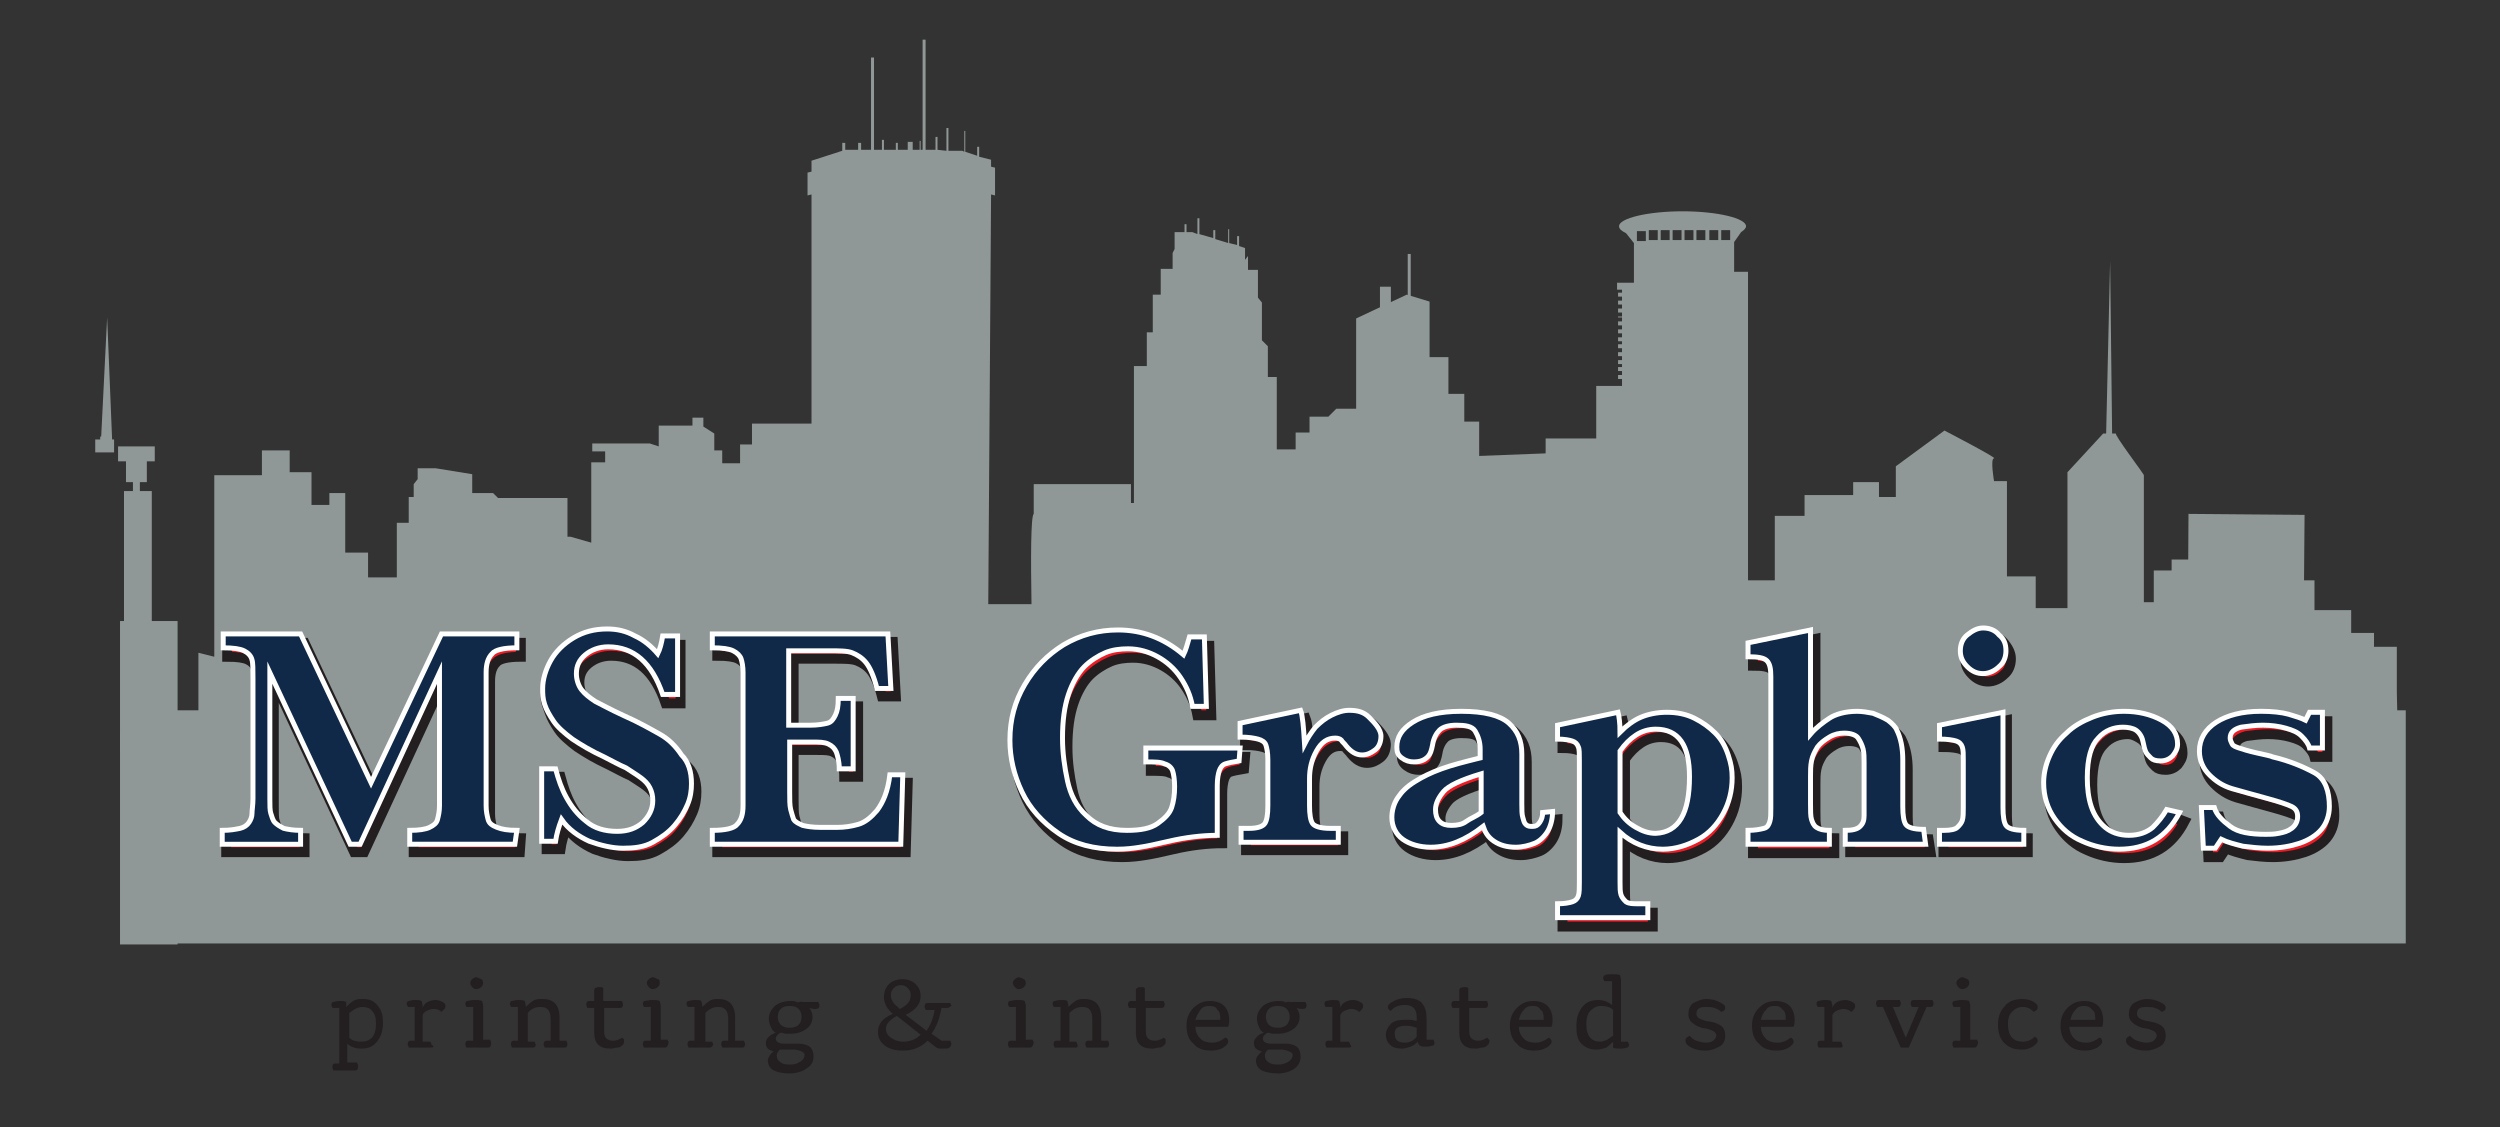 <?xml version="1.0" encoding="utf-8"?>
<!-- Generator: Adobe Illustrator 23.1.0, SVG Export Plug-In . SVG Version: 6.00 Build 0)  -->
<svg version="1.1" id="Layer_1" xmlns:ns0="http://www.w3.org/2000/svg"
	 xmlns="http://www.w3.org/2000/svg" xmlns:xlink="http://www.w3.org/1999/xlink" x="0px" y="0px" viewBox="0 0 252 113.6"
	 style="enable-background:new 0 0 252 113.6;" xml:space="preserve">
<rect x="0" y="0" width="252" height="113.6" fill="#333333" stroke="none"/>
<style type="text/css">
	.st0{opacity:0.82;}
	.st1{fill:#A4AFAD;}
	.st2{fill:#A4AFAD;stroke:#010101;stroke-width:0.17;}
	.st3{fill:#ED1C24;stroke:#231F20;stroke-miterlimit:10;}
	.st4{fill:#102948;stroke:#FFFFFF;stroke-width:0.5;stroke-miterlimit:10;}
	.st5{fill:#231F20;}
</style>
<g class="st0">
	<polygon class="st1" points="232,88.3 220.4,88.2 220.6,51.8 232.3,51.9 	"/>
	<path class="st1" d="M104.4,48.8h9.6v1.9h2.8v18.7l-12.6,0.1c0,0-0.6-17.3,0-17.7s0,0,0,0v-3"/>
	<path class="st1" d="M213.3,43.7h-0.4l-0.2-17.4l-0.4,17.4H212l-3.6,3.9v18.7l-0.5,0.1h-1.4v10.6h9.6V47.9
		C216.2,47.9,213,43.7,213.3,43.7L213.3,43.7z"/>
	<path class="st1" d="M40,60.2v-7.5h1.2v-2.6h0.5v-1.3l0.4-0.5v-1.1h1.8l3.7,0.6v1.9h2.1l0.5,0.5h7v16c0,0-13.4-2.6-13.4,0s-5,0-5,0
		S40.2,60.2,40,60.2L40,60.2z"/>
	<rect x="15.8" y="71.6" class="st1" width="226.7" height="23.5"/>
	<rect x="75.8" y="60.9" class="st1" width="75.8" height="24.9"/>
	<polygon class="st1" points="99.9,16.8 99.9,16.1 98.7,15.8 98.7,14.8 98.5,14.8 98.5,15.7 97.3,15.3 97.3,13.2 97.2,13.2 
		97.2,15.3 97,15.2 95.6,15.2 95.6,12.9 95.4,12.9 95.4,15.2 94.5,15.1 94.5,13.8 94.3,13.8 94.3,15.1 93.3,15.1 93.3,4 93,4 
		93,15.1 92.8,15.1 92.8,14.2 92.7,14.2 92.7,15.1 92,15.1 92,14.3 91.5,14.3 91.5,15.1 90.8,15.1 90.5,15.1 90.5,14.4 90.3,14.4 
		90.3,15.1 89.1,15.1 89.1,14.1 88.9,14.1 88.9,15.1 88.1,15.1 88.1,5.8 87.8,5.8 87.8,15.1 86.8,15.1 86.8,14.4 86.5,14.4 
		86.5,15.1 85.2,15.1 85.2,14.4 84.9,14.4 84.9,15.2 81.8,16.2 81.8,17.3 81.4,17.4 81.4,19.7 81.8,19.6 81.8,63.3 99.6,63.3 
		99.9,19.6 100.3,19.7 100.3,16.9 	"/>
	<polygon class="st1" points="127.8,38 127.8,34.9 127.2,34.3 127.2,30.5 126.8,30 126.8,27.2 125.8,27.2 125.8,25.8 125.5,26.2 
		125.5,25 124.9,24.8 124.9,23.8 124.7,23.8 124.7,24.7 123.9,24.5 123.9,23.1 123.8,23.1 123.8,24.5 122.5,24.1 122.5,23.2 
		122.3,23.2 122.3,24 120.9,23.6 120.9,22 120.7,22 120.7,23.6 120.2,23.4 119.6,23.4 119.6,22.6 119.4,22.6 119.4,23.4 118.4,23.4 
		118.4,25.1 118.2,25.5 118.2,27.1 117,27.1 117,29.7 116.2,29.7 116.2,33.5 115.6,33.5 115.6,36.9 114.3,36.9 114.3,64.4 
		112.2,64.4 112.2,74.9 112.8,75.5 112.1,75.9 114.7,75.9 128.7,75.9 128.7,71.6 128.7,38 	"/>
	<polygon class="st1" points="128.2,45.3 130.6,45.3 130.6,43.6 132,43.6 132,42 133.9,42 134.7,41.2 136.7,41.2 136.7,32.1 
		141.8,29.7 144.1,30.4 144.1,36 146,36 146,39.7 147.6,39.7 147.6,42.5 149.1,42.5 149.1,64.4 149.1,76.1 125.9,76.1 	"/>
	<rect x="141.9" y="25.6" class="st1" width="0.3" height="5.3"/>
	<rect x="139.1" y="28.9" class="st1" width="1.1" height="3"/>
	<path class="st2" d="M148.9,45.3"/>
	<rect x="163.1" y="34.7" class="st1" width="2.1" height="0.4"/>
	<rect x="163.1" y="35.5" class="st1" width="2.1" height="0.4"/>
	<rect x="163.1" y="36.3" class="st1" width="2.1" height="0.4"/>
	<rect x="163.1" y="37" class="st1" width="2.1" height="0.4"/>
	<rect x="163.1" y="37.8" class="st1" width="2.1" height="0.4"/>
	<path class="st1" d="M178.4,58.9h-2.2V27.4h-1.4v-3l0.7-1c0.3-0.2,0.5-0.4,0.5-0.6c0-0.8-2.9-1.5-6.4-1.5s-6.4,0.7-6.4,1.5
		c0,0.3,0.3,0.5,0.7,0.7l0.8,1v4H163v0.7h0.5v0.3h-0.4v0.4h0.4v0.4h-0.4v0.4h0.4v0.4h-0.4v0.4h0.4v0.4h-0.4V32h0.4v0.4h-0.4v0.4h0.4
		v0.4h-0.4v0.4h0.4v0.4h-0.4v0.4h0.4v4.5h-2.6v5.3h-5.1v1.5l-7.8,0.3l-5.2,2v34.7L143,82l37-1.1v-22L178.4,58.9L178.4,58.9z
		 M165.9,24.3H165v-1h0.9V24.3z M167.1,24.2h-0.9v-1h0.9C167.1,23.2,167.1,24.2,167.1,24.2z M168.3,24.2h-0.9v-1h0.9
		C168.3,23.2,168.3,24.2,168.3,24.2z M169.5,24.2h-0.9v-1h0.9V24.2z M170.7,24.2h-0.9v-1h0.9V24.2z M171.9,24.2H171v-1h0.9V24.2z
		 M173.2,24.2h-0.9v-1h0.9V24.2z M174.4,24.2h-0.9v-1h0.9V24.2z"/>
	<polygon class="st1" points="178.9,85.2 178.9,52 181.9,52 181.9,49.9 186.8,49.9 186.8,48.6 189.4,48.6 189.4,50.1 192.4,50.1 
		192.4,84.2 	"/>
	<path class="st1" d="M182.7,57.5h8.4V47l4.9-3.6c0,0,5.4,2.8,5,2.8s0,2.3,0,2.3h1.3v9.6h2.9v3.2h5.2v-2h1.5v-0.7h3.9v2.1h1.3v-3.2
		h1.8v-1.1h2.4v1.1h2.3v-1.1h2.4v2.1h7.3v3h3.7v2.3h2.3v1.4h2.3v4.6c0,0,0.3,11.8,0,11.8h-67V58.5h6.3L182.7,57.5L182.7,57.5z"/>
	<polygon class="st1" points="59.6,54.7 59.6,46.6 61,46.6 61,45.5 59.7,45.5 59.7,44.7 65.5,44.7 66.4,45 66.4,42.9 69.8,42.9 
		69.8,42.1 70.9,42.1 70.9,43 72,43.7 72,45.4 72.8,45.4 72.8,46.7 74.6,46.7 74.6,44.8 75.8,44.8 75.8,42.7 80.5,42.7 83.8,42.7 
		83.8,58.3 86.1,58.3 86.1,65.7 86.1,71.5 86.1,75.9 58.2,75.9 44.3,75.9 44.3,60.5 54.1,60.5 54.1,54.1 57.5,54.1 	"/>
	<polygon class="st1" points="21.6,66.2 21.6,47.9 26.4,47.9 26.4,45.4 29.2,45.4 29.2,47.6 31.4,47.6 31.4,50.9 33.2,50.9 
		33.2,49.7 34.8,49.7 34.8,55.7 37.1,55.7 37.1,58.2 41.2,58.2 41.2,64.2 47.7,64.2 47.7,75.2 20,75.2 20,65.8 	"/>
	<rect x="12.1" y="62.6" class="st1" width="5.8" height="32.6"/>
	<path class="st1" d="M15.3,65.3V49.5h-1.2v-0.9h0.7v-2.1h0.8v-1.5h-3.7v1.5h0.8v2.1h0.7v0.9h-0.9v24.4h-0.4v1.9H17V65.3H15.3
		L15.3,65.3z M10.8,32l-0.6,12h-0.1v0.3H9.6v1.3h1.9v-1.3h-0.2L10.8,32L10.8,32z"/>
</g>
<g>
	<path class="st3" d="M52.4,85.9H41.7v-1.4c0.9,0,1.6-0.1,2-0.3c0.4-0.2,0.7-0.4,0.8-0.8s0.2-0.8,0.2-1.4V68.6l-8,17.3h-1l-8.1-17.3
		v12.7c0,0.7,0,1.2,0.1,1.5s0.2,0.7,0.4,0.9s0.5,0.4,0.9,0.6c0.4,0.1,1,0.2,1.7,0.2v1.4h-7.9v-1.4c0.8,0,1.3-0.1,1.8-0.2
		c0.4-0.1,0.7-0.3,0.9-0.6s0.3-0.6,0.3-0.9s0.1-0.9,0.1-1.5V69.3c0-0.9,0-1.6-0.1-1.9c-0.1-0.4-0.4-0.7-0.8-0.9s-1.1-0.3-2.1-0.3
		v-1.4h7.8l7.1,15l7.1-15h7.6v1.4c-1.3,0-2.2,0.2-2.5,0.6c-0.4,0.4-0.6,1-0.6,1.9V82c0,0.6,0.1,1,0.2,1.4c0.1,0.4,0.4,0.6,0.9,0.8
		s1.1,0.3,2,0.3L52.4,85.9L52.4,85.9z"/>
	<path class="st3" d="M70.2,79.8c0,0.7-0.1,1.4-0.4,2.1s-0.7,1.4-1.3,2.1c-0.6,0.7-1.3,1.2-2.2,1.7s-1.9,0.6-3,0.6s-2.3-0.3-3.4-0.7
		c-1.1-0.5-2.1-1.2-2.8-2.2c-0.3,0.8-0.5,1.5-0.6,2.2h-1.4v-7.3h1.4c0.3,1.1,0.6,2,1.1,2.9c0.5,0.9,1.1,1.7,2,2.4
		c0.8,0.7,1.9,1,3.1,1c1.1,0,1.9-0.3,2.6-0.9c0.6-0.6,1-1.3,1-2.2c0-0.5-0.1-0.9-0.3-1.3c-0.2-0.4-0.5-0.7-0.9-1
		c-0.4-0.3-0.9-0.6-1.5-1c-0.7-0.3-1.4-0.7-2.2-1.1c-1.3-0.6-2.3-1.2-3.2-1.8c-0.8-0.6-1.5-1.2-1.9-1.8c-0.4-0.6-0.7-1.1-0.9-1.7
		S55,70.8,55,70.3c0-0.9,0.3-1.9,0.8-2.8s1.3-1.7,2.3-2.3c1-0.6,2.1-0.9,3.4-0.9c1,0,1.9,0.2,2.8,0.7c0.9,0.4,1.7,1.1,2.3,1.8
		c0.2-0.4,0.4-1.1,0.5-1.8h1.5v5.9h-1.5c-1.1-3.2-2.9-4.8-5.5-4.8c-0.9,0-1.7,0.3-2.3,0.8s-0.9,1.1-0.9,1.9c0,0.6,0.2,1.2,0.5,1.6
		c0.4,0.5,0.8,0.8,1.4,1.2c0.6,0.3,1.5,0.8,2.8,1.4c1.6,0.7,2.8,1.4,3.7,1.9s1.6,1.2,2.2,2.1C69.9,77.7,70.2,78.7,70.2,79.8
		L70.2,79.8z"/>
	<path class="st3" d="M91.5,78.9l-0.2,7h-19v-1.4c1.3,0,2.2-0.2,2.5-0.6c0.4-0.4,0.6-1,0.6-1.9V68.6c0-0.6-0.1-1.1-0.2-1.4
		s-0.4-0.6-0.8-0.8c-0.4-0.2-1.1-0.3-2.1-0.3v-1.4H90l0.3,5.5h-1.4c-0.3-1.2-0.7-2.1-1.1-2.6s-0.9-0.8-1.4-1s-1.3-0.2-2.4-0.2h-4
		v7.5h2.2c0.7,0,1.3-0.1,1.7-0.2c0.4-0.1,0.6-0.4,0.8-0.8s0.3-0.9,0.3-1.7h1.5v7.1h-1.4c0-0.8-0.2-1.4-0.3-1.7
		c-0.2-0.4-0.4-0.6-0.8-0.8s-0.9-0.2-1.7-0.2H80v5c0,0.8,0,1.4,0.1,1.8s0.2,0.7,0.3,1c0.2,0.3,0.5,0.4,0.9,0.6
		c0.4,0.1,1,0.2,1.8,0.2h1.7c0.7,0,1.4-0.1,2.1-0.3c0.7-0.2,1.3-0.7,1.9-1.4c0.6-0.8,1.1-1.9,1.3-3.6L91.5,78.9L91.5,78.9z"/>
	<path class="st3" d="M125.4,77.5c-0.6,0.1-1.1,0.2-1.4,0.3s-0.5,0.4-0.6,0.7c-0.1,0.3-0.2,0.8-0.2,1.5v5c-1.5,0-3.2,0.2-4.9,0.6
		c-1.3,0.3-2.2,0.5-2.9,0.6c-0.6,0.1-1.4,0.2-2.3,0.2c-2.3,0-4.3-0.5-5.9-1.6c-1.6-1.1-2.9-2.5-3.7-4.2c-0.8-1.7-1.2-3.4-1.2-5.2
		c0-2.1,0.5-3.9,1.5-5.6s2.3-3,3.9-4c1.7-1,3.5-1.4,5.5-1.4c2.4,0,4.6,0.8,6.6,2.5c0.2-0.4,0.4-1.1,0.6-1.8h1.5l0.2,7h-1.4
		c-0.2-1.1-0.6-2-1.2-2.9c-0.6-0.9-1.4-1.6-2.3-2.1c-0.9-0.5-1.9-0.8-3-0.8c-0.8,0-1.6,0.1-2.3,0.4s-1.5,0.8-2.1,1.4
		s-1.2,1.6-1.6,2.8s-0.6,2.6-0.6,4.4c0,1.5,0.2,2.9,0.5,4.3c0.3,1.4,0.9,2.6,1.9,3.5c1,1,2.3,1.5,4.1,1.5c1.4,0,2.4-0.2,3.1-0.7
		s1.2-1,1.4-1.6c0.2-0.6,0.3-1.3,0.3-2.1c0-0.7-0.1-1.3-0.2-1.6c-0.1-0.3-0.4-0.6-0.8-0.7c-0.4-0.2-1-0.2-1.9-0.2v-1.4h9.5
		L125.4,77.5L125.4,77.5z"/>
	<path class="st3" d="M139.7,75c0,0.6-0.2,1.1-0.6,1.4c-0.4,0.3-0.8,0.5-1.3,0.5c-0.6,0-1.1-0.3-1.6-0.9c-0.2-0.3-0.4-0.4-0.5-0.6
		c-0.1-0.1-0.3-0.2-0.6-0.2c-0.8,0-1.4,0.4-1.9,1.3c-0.5,0.9-0.7,1.8-0.7,2.8v2.7c0,0.9,0.1,1.5,0.3,1.8s0.8,0.5,1.8,0.5h0.8v1.4
		h-9.8v-1.4h0.8c0.9,0,1.4-0.2,1.6-0.5c0.2-0.3,0.3-0.9,0.3-1.8v-4.6c0-0.7-0.1-1.2-0.2-1.5c-0.1-0.3-0.4-0.5-0.8-0.6
		s-0.9-0.2-1.8-0.2v-1.4l6.1-1.3c0.2,0.5,0.3,1.7,0.4,3.4c0.3-0.6,0.7-1.2,1.1-1.7c0.5-0.5,1-0.9,1.6-1.2c0.6-0.3,1.2-0.5,1.8-0.5
		c0.9,0,1.5,0.2,2,0.7S139.7,74.4,139.7,75L139.7,75z"/>
	<path class="st3" d="M157,82.6c0,0.8-0.2,1.5-0.5,2s-0.8,1-1.3,1.2s-1.2,0.4-1.9,0.4c-0.9,0-1.6-0.2-2.2-0.6s-0.9-0.9-1.1-1.5
		c-1.8,1.4-3.5,2.1-5.3,2.1c-1.1,0-2.1-0.3-2.8-0.8s-1.1-1.3-1.1-2.2c0-0.7,0.2-1.4,0.6-2c0.4-0.6,0.9-1.1,1.7-1.6s1.6-0.9,2.7-1.3
		s2.3-0.7,3.9-1.1v-0.9c0-0.7-0.2-1.3-0.5-1.8s-1-0.6-1.9-0.6c-0.8,0-1.4,0.2-1.7,0.5s-0.6,0.8-0.7,1.5c-0.1,0.5-0.2,0.9-0.5,1.2
		s-0.7,0.5-1.4,0.5c-0.4,0-0.8-0.1-1.2-0.4s-0.5-0.6-0.5-1.1c0-1,0.5-1.8,1.6-2.5s2.7-1.1,4.9-1.1c2.3,0,3.9,0.4,4.8,1.2
		c0.9,0.8,1.3,1.8,1.3,3.1v5c0,0.6,0,1.1,0.1,1.4s0.1,0.5,0.3,0.7s0.4,0.2,0.7,0.2c0.3,0,0.5-0.1,0.7-0.4s0.3-0.6,0.3-1L157,82.6
		L157,82.6z M149.8,82.8v-3.9c-2,0.6-3.3,1.2-3.8,1.8s-0.8,1.2-0.8,1.8c0,0.5,0.1,0.9,0.4,1.2s0.7,0.4,1.2,0.4
		c0.6,0,1.1-0.1,1.5-0.4S149.3,83.2,149.8,82.8L149.8,82.8z"/>
	<path class="st3" d="M175.1,79.3c0,1.3-0.3,2.5-0.9,3.6c-0.6,1.1-1.4,2-2.5,2.6c-1.1,0.6-2.3,1-3.6,1c-1.6,0-3.1-0.6-4.3-1.7v5
		c0,0.6,0,1,0.1,1.3c0.1,0.3,0.3,0.5,0.5,0.7c0.3,0.2,0.7,0.2,1.3,0.2h0.9v1.4h-9.1V92c0.7,0,1.2-0.1,1.5-0.2
		c0.3-0.1,0.5-0.3,0.6-0.6c0.1-0.3,0.1-0.8,0.1-1.4V77.5c0-0.6,0-1.1-0.1-1.3c-0.1-0.3-0.3-0.5-0.6-0.6c-0.3-0.1-0.8-0.2-1.5-0.2
		v-1.4l6.1-1.3c0.1,0.4,0.2,1.1,0.2,2c0.7-0.7,1.4-1.2,2.1-1.5c0.7-0.3,1.6-0.5,2.6-0.5c1.1,0,2,0.2,2.8,0.6
		c0.8,0.4,1.5,0.9,2.1,1.5s1,1.3,1.3,2.2S175.1,78.4,175.1,79.3L175.1,79.3z M170.8,79.1c0-3.2-1.1-4.8-3.4-4.8
		c-0.7,0-1.4,0.2-2,0.6c-0.6,0.4-1.1,0.9-1.6,1.6v6.2c0.4,0.6,0.9,1.1,1.6,1.5s1.3,0.6,2,0.6C169.7,84.7,170.8,82.9,170.8,79.1
		L170.8,79.1z"/>
	<path class="st3" d="M194.6,85.9h-8.1v-1.4c0.7,0,1.2-0.1,1.5-0.4c0.3-0.3,0.4-0.6,0.4-1.1v-5.3c0-0.5,0-1-0.1-1.4
		c-0.1-0.4-0.3-0.8-0.5-1.1s-0.7-0.5-1.4-0.5c-0.5,0-1,0.1-1.5,0.4s-0.9,0.6-1.2,1c-0.3,0.5-0.5,0.9-0.6,1.4s-0.1,1-0.1,1.6v2.7
		c0,0.7,0,1.3,0.1,1.6c0.1,0.3,0.2,0.6,0.5,0.8s0.7,0.3,1.3,0.3V86h-8.2v-1.4c0.7,0,1.2-0.1,1.6-0.2s0.5-0.4,0.6-0.7
		s0.1-0.8,0.1-1.4V69.1c0-0.8-0.1-1.3-0.4-1.6s-0.9-0.4-1.9-0.4v-1.4l6.3-1.3v10.6c0.6-0.7,1.3-1.2,1.9-1.6s1.6-0.7,2.8-0.7
		c0.5,0,1.1,0.1,1.6,0.2c0.5,0.2,1,0.4,1.5,0.7c0.4,0.3,0.8,0.7,0.9,1c0.4,0.8,0.6,1.8,0.6,3v4.7c0,0.9,0.1,1.5,0.3,1.8
		s0.8,0.5,1.8,0.5L194.6,85.9L194.6,85.9z"/>
	<path class="st3" d="M204.4,85.9h-8.5v-1.4h0.5c0.6,0,1.1-0.1,1.3-0.3s0.4-0.4,0.5-0.7c0.1-0.3,0.1-0.8,0.1-1.3v-4.7
		c0-0.7,0-1.1-0.1-1.4s-0.3-0.5-0.6-0.6s-0.9-0.2-1.7-0.2v-1.4l6.4-1.3v9.6c0,0.9,0.1,1.5,0.3,1.8s0.8,0.5,1.8,0.5L204.4,85.9
		L204.4,85.9z M202.7,66.4c0,0.6-0.2,1.2-0.7,1.6c-0.4,0.4-1,0.7-1.6,0.7s-1.1-0.2-1.6-0.7s-0.7-1-0.7-1.6s0.2-1.2,0.7-1.6
		c0.4-0.4,1-0.7,1.6-0.7s1.2,0.2,1.6,0.7S202.7,65.8,202.7,66.4L202.7,66.4z"/>
	<path class="st3" d="M220.2,82.8c-1.3,2.5-3.3,3.7-6.1,3.7c-1.3,0-2.6-0.3-3.7-0.8c-1.2-0.5-2.1-1.3-2.8-2.3
		c-0.7-1-1.1-2.2-1.1-3.6c0-0.9,0.2-1.8,0.6-2.7s0.9-1.6,1.7-2.3c0.7-0.7,1.6-1.2,2.6-1.6s2.1-0.6,3.2-0.6c1.4,0,2.7,0.3,3.8,0.9
		c1.1,0.6,1.6,1.4,1.6,2.4c0,0.5-0.2,0.8-0.5,1.2c-0.3,0.3-0.7,0.5-1.2,0.5s-0.8-0.1-1-0.3c-0.2-0.2-0.4-0.4-0.5-0.6
		c-0.1-0.2-0.2-0.6-0.3-1.1c-0.1-0.5-0.4-0.9-0.7-1.1S215,74,214.5,74c-0.9,0-1.8,0.3-2.5,1.1c-0.7,0.7-1.1,2-1.1,4
		c0,1,0.1,2,0.4,2.9s0.8,1.6,1.4,2.1c0.6,0.5,1.4,0.8,2.4,0.8c1,0,1.8-0.3,2.4-0.8c0.5-0.5,1-1.1,1.4-1.8L220.2,82.8L220.2,82.8z"/>
	<path class="st3" d="M235.3,82.2c0,0.9-0.3,1.7-0.8,2.3s-1.3,1.1-2.2,1.4c-0.9,0.3-2,0.5-3.2,0.5c-0.8,0-1.7-0.1-2.5-0.2
		c-0.8-0.2-1.6-0.4-2.2-0.7l-0.6,0.9h-1.2l-0.2-4.1h1.3c0.2,0.7,0.8,1.3,1.6,1.9s2,0.8,3.6,0.8c0.4,0,0.8,0,1.3-0.1
		c0.5-0.1,0.9-0.2,1.3-0.5s0.6-0.7,0.6-1.2c0-0.5-0.2-0.8-0.6-1c-0.4-0.2-1.3-0.5-2.4-0.8c-1.4-0.4-2.6-0.7-3.6-1s-1.7-0.8-2.3-1.4
		s-1-1.4-1-2.4c0-1.2,0.6-2.2,1.7-2.9c1.1-0.7,2.6-1.1,4.5-1.1c1.1,0,2.1,0.1,2.8,0.3c0.7,0.2,1.3,0.4,1.7,0.6l0.4-0.8h1.3v3.6h-1.3
		c-0.1-0.4-0.4-0.8-0.8-1.2c-0.4-0.4-0.9-0.6-1.6-0.8c-0.7-0.2-1.5-0.3-2.3-0.3c-0.7,0-1.5,0.1-2.2,0.2c-0.7,0.2-1.1,0.5-1.1,1.1
		c0,0.2,0.1,0.4,0.2,0.6c0.1,0.2,0.4,0.3,0.7,0.4c0.3,0.1,0.9,0.3,1.8,0.5c0.9,0.2,1.4,0.3,1.6,0.4c1.7,0.4,3.1,1,4.2,1.6
		S235.3,80.6,235.3,82.2L235.3,82.2z"/>
</g>
<g>
	<path class="st4" d="M51.9,85.1H41.3v-1.4c0.9,0,1.6-0.1,2-0.3c0.4-0.2,0.7-0.4,0.8-0.8s0.2-0.8,0.2-1.4V67.8l-8,17.3h-1l-8.1-17.3
		v12.7c0,0.7,0,1.2,0.1,1.5s0.2,0.7,0.4,0.9s0.5,0.4,0.9,0.6c0.4,0.1,1,0.2,1.7,0.2v1.4h-7.9v-1.4c0.8,0,1.3-0.1,1.8-0.2
		c0.4-0.1,0.7-0.3,0.9-0.6s0.3-0.6,0.3-0.9s0.1-0.9,0.1-1.5V68.4c0-0.9,0-1.6-0.1-1.9c-0.1-0.4-0.4-0.7-0.8-0.9s-1.1-0.3-2.1-0.3
		v-1.4h7.8l7.1,15l7.1-15h7.6v1.4c-1.3,0-2.2,0.2-2.5,0.6c-0.4,0.4-0.6,1-0.6,1.9v13.4c0,0.6,0.1,1,0.2,1.4c0.1,0.4,0.4,0.6,0.9,0.8
		s1.1,0.3,2,0.3L51.9,85.1L51.9,85.1z"/>
	<path class="st4" d="M69.7,79c0,0.7-0.1,1.4-0.4,2.1s-0.7,1.4-1.3,2.1c-0.6,0.7-1.3,1.2-2.2,1.7s-1.9,0.6-3,0.6s-2.3-0.3-3.4-0.7
		c-1.1-0.5-2.1-1.2-2.8-2.2c-0.3,0.8-0.5,1.5-0.6,2.2h-1.4v-7.3H56c0.3,1.1,0.6,2,1.1,2.9c0.5,0.9,1.1,1.7,2,2.4
		c0.8,0.7,1.9,1,3.1,1c1.1,0,1.9-0.3,2.6-0.9c0.6-0.6,1-1.3,1-2.2c0-0.5-0.1-0.9-0.3-1.3c-0.2-0.4-0.5-0.7-0.9-1
		c-0.4-0.3-0.9-0.6-1.5-1c-0.7-0.3-1.4-0.7-2.2-1.1c-1.3-0.6-2.3-1.2-3.2-1.8c-0.8-0.6-1.5-1.2-1.9-1.8c-0.4-0.6-0.7-1.1-0.9-1.7
		s-0.2-1.1-0.2-1.6c0-0.9,0.3-1.9,0.8-2.8s1.3-1.7,2.3-2.3c1-0.6,2.1-0.9,3.4-0.9c1,0,1.9,0.2,2.8,0.7c0.9,0.4,1.7,1.1,2.3,1.8
		c0.2-0.4,0.4-1.1,0.5-1.8h1.5V70h-1.5c-1.1-3.2-2.9-4.8-5.5-4.8c-0.9,0-1.7,0.3-2.3,0.8s-0.9,1.1-0.9,1.9c0,0.6,0.2,1.2,0.5,1.6
		c0.4,0.5,0.8,0.8,1.4,1.2c0.6,0.3,1.5,0.8,2.8,1.4c1.6,0.7,2.8,1.4,3.7,1.9s1.6,1.2,2.2,2.1C69.4,76.8,69.7,77.8,69.7,79L69.7,79z"
		/>
	<path class="st4" d="M91,78.1l-0.2,7h-19v-1.4c1.3,0,2.2-0.2,2.5-0.6c0.4-0.4,0.6-1,0.6-1.9V67.8c0-0.6-0.1-1.1-0.2-1.4
		s-0.4-0.6-0.8-0.8c-0.4-0.2-1.1-0.3-2.1-0.3v-1.4h17.7l0.3,5.5h-1.4c-0.3-1.2-0.7-2.1-1.1-2.6s-0.9-0.8-1.4-1s-1.3-0.2-2.4-0.2h-4
		v7.5h2.2c0.7,0,1.3-0.1,1.7-0.2c0.4-0.1,0.6-0.4,0.8-0.8s0.3-0.9,0.3-1.7h1.5v7.1h-1.4c0-0.8-0.2-1.4-0.3-1.7
		c-0.2-0.4-0.4-0.6-0.8-0.8s-0.9-0.2-1.7-0.2h-2.2v5c0,0.8,0,1.4,0.1,1.8s0.2,0.7,0.3,1c0.2,0.3,0.5,0.4,0.9,0.6
		c0.4,0.1,1,0.2,1.8,0.2h1.7c0.7,0,1.4-0.1,2.1-0.3c0.7-0.2,1.3-0.7,1.9-1.4c0.6-0.8,1.1-1.9,1.3-3.6L91,78.1L91,78.1z"/>
	<path class="st4" d="M124.9,76.7c-0.6,0.1-1.1,0.2-1.4,0.3s-0.5,0.4-0.6,0.7c-0.1,0.3-0.2,0.8-0.2,1.5v5c-1.5,0-3.2,0.2-4.9,0.6
		c-1.3,0.3-2.2,0.5-2.9,0.6c-0.6,0.1-1.4,0.2-2.3,0.2c-2.3,0-4.3-0.5-5.9-1.6c-1.6-1.1-2.9-2.5-3.7-4.2c-0.8-1.7-1.2-3.4-1.2-5.2
		c0-2.1,0.5-3.9,1.5-5.6s2.3-3,3.9-4c1.7-1,3.5-1.5,5.5-1.5c2.4,0,4.6,0.8,6.6,2.5c0.2-0.4,0.4-1.1,0.6-1.8h1.5l0.2,7h-1.4
		c-0.2-1.1-0.6-2-1.2-2.9c-0.6-0.9-1.4-1.6-2.3-2.1c-0.9-0.5-1.9-0.8-3-0.8c-0.8,0-1.6,0.1-2.3,0.4s-1.5,0.8-2.1,1.4
		s-1.2,1.6-1.6,2.8s-0.6,2.6-0.6,4.4c0,1.5,0.2,2.9,0.5,4.3c0.3,1.4,0.9,2.6,1.9,3.5c1,1,2.3,1.5,4.1,1.5c1.4,0,2.4-0.2,3.1-0.7
		s1.2-1,1.4-1.6c0.2-0.6,0.3-1.3,0.3-2.1c0-0.7-0.1-1.3-0.2-1.6c-0.1-0.3-0.4-0.6-0.8-0.7c-0.4-0.2-1-0.2-1.9-0.2v-1.4h9.5
		L124.9,76.7L124.9,76.7z"/>
	<path class="st4" d="M139.2,74.2c0,0.6-0.2,1.1-0.6,1.4c-0.4,0.3-0.8,0.5-1.3,0.5c-0.6,0-1.1-0.3-1.6-0.9c-0.2-0.3-0.4-0.4-0.5-0.6
		c-0.1-0.1-0.3-0.2-0.6-0.2c-0.8,0-1.4,0.4-1.9,1.3c-0.5,0.9-0.7,1.8-0.7,2.8v2.7c0,0.9,0.1,1.5,0.3,1.8s0.8,0.5,1.8,0.5h0.8v1.4
		h-9.8v-1.4h0.8c0.9,0,1.4-0.2,1.6-0.5c0.2-0.3,0.3-0.9,0.3-1.8v-4.6c0-0.7-0.1-1.2-0.2-1.5c-0.1-0.3-0.4-0.5-0.8-0.6
		s-0.9-0.2-1.8-0.2v-1.4l6.1-1.3c0.2,0.5,0.3,1.7,0.4,3.4c0.3-0.6,0.7-1.2,1.1-1.7c0.5-0.5,1-0.9,1.6-1.2c0.6-0.3,1.2-0.5,1.8-0.5
		c0.9,0,1.5,0.2,2,0.7S139.2,73.5,139.2,74.2L139.2,74.2z"/>
	<path class="st4" d="M156.5,81.8c0,0.8-0.2,1.5-0.5,2s-0.8,1-1.3,1.2s-1.2,0.4-1.9,0.4c-0.9,0-1.6-0.2-2.2-0.6s-0.9-0.9-1.1-1.5
		c-1.8,1.4-3.5,2.1-5.3,2.1c-1.1,0-2.1-0.3-2.8-0.8s-1.1-1.3-1.1-2.2c0-0.7,0.2-1.4,0.6-2c0.4-0.6,0.9-1.1,1.7-1.6s1.6-0.9,2.7-1.3
		s2.3-0.7,3.9-1.1v-0.9c0-0.7-0.2-1.3-0.5-1.8s-1-0.6-1.9-0.6c-0.8,0-1.4,0.2-1.7,0.5s-0.6,0.8-0.7,1.5c-0.1,0.5-0.2,0.9-0.5,1.2
		s-0.7,0.5-1.4,0.5c-0.4,0-0.8-0.1-1.2-0.4s-0.5-0.6-0.5-1.1c0-1,0.5-1.8,1.6-2.5s2.7-1.1,4.9-1.1c2.3,0,3.9,0.4,4.8,1.2
		c0.9,0.8,1.3,1.8,1.3,3.1v5c0,0.6,0,1.1,0.1,1.4s0.1,0.5,0.3,0.7s0.4,0.2,0.7,0.2c0.3,0,0.5-0.1,0.7-0.4s0.3-0.6,0.3-1L156.5,81.8
		L156.5,81.8z M149.3,81.9V78c-2,0.6-3.3,1.2-3.8,1.8s-0.8,1.2-0.8,1.8c0,0.5,0.1,0.9,0.4,1.2s0.7,0.4,1.2,0.4
		c0.6,0,1.1-0.1,1.5-0.4S148.8,82.3,149.3,81.9L149.3,81.9z"/>
	<path class="st4" d="M174.6,78.4c0,1.3-0.3,2.5-0.9,3.6c-0.6,1.1-1.4,2-2.5,2.6c-1.1,0.6-2.3,1-3.6,1c-1.6,0-3.1-0.6-4.3-1.7v5
		c0,0.6,0,1,0.1,1.3c0.1,0.3,0.3,0.5,0.5,0.7c0.3,0.2,0.7,0.2,1.3,0.2h0.9v1.4H157v-1.4c0.7,0,1.2-0.1,1.5-0.2
		c0.3-0.1,0.5-0.3,0.6-0.6c0.1-0.3,0.1-0.8,0.1-1.4V76.6c0-0.6,0-1.1-0.1-1.3c-0.1-0.3-0.3-0.5-0.6-0.6c-0.3-0.1-0.8-0.2-1.5-0.2
		v-1.4l6.1-1.3c0.1,0.4,0.2,1.1,0.2,2c0.7-0.7,1.4-1.2,2.1-1.5c0.7-0.3,1.6-0.5,2.6-0.5c1.1,0,2,0.2,2.8,0.6
		c0.8,0.4,1.5,0.9,2.1,1.5s1,1.3,1.3,2.2S174.6,77.6,174.6,78.4L174.6,78.4z M170.3,78.3c0-3.2-1.1-4.8-3.4-4.8
		c-0.7,0-1.4,0.2-2,0.6c-0.6,0.4-1.1,0.9-1.6,1.6v6.2c0.4,0.6,0.9,1.1,1.6,1.5s1.3,0.6,2,0.6C169.2,83.9,170.3,82,170.3,78.3
		L170.3,78.3z"/>
	<path class="st4" d="M194.1,85.1H186v-1.4c0.7,0,1.2-0.1,1.5-0.4c0.3-0.3,0.4-0.6,0.4-1.1v-5.3c0-0.5,0-1-0.1-1.4
		c-0.1-0.4-0.3-0.8-0.5-1.1s-0.7-0.5-1.4-0.5c-0.5,0-1,0.1-1.5,0.4s-0.9,0.6-1.2,1c-0.3,0.5-0.5,0.9-0.6,1.4s-0.1,1-0.1,1.6V81
		c0,0.7,0,1.3,0.1,1.6c0.1,0.3,0.2,0.6,0.5,0.8s0.7,0.3,1.3,0.3v1.4h-8.2v-1.4c0.7,0,1.2-0.1,1.6-0.2s0.5-0.4,0.6-0.7
		s0.1-0.8,0.1-1.4V68.2c0-0.8-0.1-1.3-0.4-1.6s-0.9-0.4-1.9-0.4v-1.4l6.3-1.3V74c0.6-0.7,1.3-1.2,1.9-1.6s1.6-0.7,2.8-0.7
		c0.5,0,1.1,0.1,1.6,0.2c0.5,0.2,1,0.4,1.5,0.7c0.4,0.3,0.8,0.7,0.9,1c0.4,0.8,0.6,1.8,0.6,3v4.7c0,0.9,0.1,1.5,0.3,1.8
		s0.8,0.5,1.8,0.5L194.1,85.1L194.1,85.1z"/>
	<path class="st4" d="M204,85.1h-8.5v-1.4h0.5c0.6,0,1.1-0.1,1.3-0.3s0.4-0.4,0.5-0.7c0.1-0.3,0.1-0.8,0.1-1.3v-4.7
		c0-0.7,0-1.1-0.1-1.4s-0.3-0.5-0.6-0.6s-0.9-0.2-1.7-0.2v-1.4l6.4-1.3v9.6c0,0.9,0.1,1.5,0.3,1.8s0.8,0.5,1.8,0.5L204,85.1
		L204,85.1z M202.2,65.6c0,0.6-0.2,1.2-0.7,1.6c-0.4,0.4-1,0.7-1.6,0.7s-1.1-0.2-1.6-0.7s-0.7-1-0.7-1.6s0.2-1.2,0.7-1.6
		s1-0.7,1.6-0.7s1.2,0.2,1.6,0.7C202,64.4,202.2,64.9,202.2,65.6L202.2,65.6z"/>
	<path class="st4" d="M219.7,81.9c-1.3,2.5-3.3,3.7-6.1,3.7c-1.3,0-2.6-0.3-3.7-0.8c-1.2-0.5-2.1-1.3-2.8-2.3
		c-0.7-1-1.1-2.2-1.1-3.6c0-0.9,0.2-1.8,0.6-2.7s0.9-1.6,1.7-2.3c0.7-0.7,1.6-1.2,2.6-1.6s2.1-0.6,3.2-0.6c1.4,0,2.7,0.3,3.8,0.9
		c1.1,0.6,1.6,1.4,1.6,2.4c0,0.5-0.2,0.8-0.5,1.2c-0.3,0.3-0.7,0.5-1.2,0.5s-0.8-0.1-1-0.3c-0.2-0.2-0.4-0.4-0.5-0.6
		c-0.1-0.2-0.2-0.6-0.3-1.1c-0.1-0.5-0.4-0.9-0.7-1.1s-0.8-0.3-1.3-0.3c-0.9,0-1.8,0.3-2.5,1.1c-0.7,0.7-1.1,2-1.1,4
		c0,1,0.1,2,0.4,2.9s0.8,1.6,1.4,2.1c0.6,0.5,1.4,0.8,2.4,0.8c1,0,1.8-0.3,2.4-0.8c0.5-0.5,1-1.1,1.4-1.8L219.7,81.9L219.7,81.9z"/>
	<path class="st4" d="M234.8,81.3c0,0.9-0.3,1.7-0.8,2.3s-1.3,1.1-2.2,1.4c-0.9,0.3-2,0.5-3.2,0.5c-0.8,0-1.7-0.1-2.5-0.2
		c-0.8-0.2-1.6-0.4-2.2-0.7l-0.6,0.9h-1.2l-0.2-4.1h1.3c0.2,0.7,0.8,1.3,1.6,1.9s2,0.8,3.6,0.8c0.4,0,0.8,0,1.3-0.1
		c0.5-0.1,0.9-0.2,1.3-0.5s0.6-0.7,0.6-1.2c0-0.5-0.2-0.8-0.6-1c-0.4-0.2-1.3-0.5-2.4-0.8c-1.4-0.4-2.6-0.7-3.6-1s-1.7-0.8-2.3-1.4
		s-1-1.4-1-2.4c0-1.2,0.6-2.2,1.7-2.9c1.1-0.7,2.6-1.1,4.5-1.1c1.1,0,2.1,0.1,2.8,0.3c0.7,0.2,1.3,0.4,1.7,0.6l0.4-0.8h1.3v3.6h-1.3
		c-0.1-0.4-0.4-0.8-0.8-1.2c-0.4-0.4-0.9-0.6-1.6-0.8c-0.7-0.2-1.5-0.3-2.3-0.3c-0.7,0-1.5,0.1-2.2,0.2c-0.7,0.2-1.1,0.5-1.1,1.1
		c0,0.2,0.1,0.4,0.2,0.6c0.1,0.2,0.4,0.3,0.7,0.4c0.3,0.1,0.9,0.3,1.8,0.5c0.9,0.2,1.4,0.3,1.6,0.4c1.7,0.4,3.1,1,4.2,1.6
		S234.8,79.8,234.8,81.3L234.8,81.3z"/>
</g>
<g>
	<path class="st5" d="M35.8,107.9h-2.2c0-0.1-0.1-0.2-0.1-0.3c0-0.3,0.1-0.4,0.3-0.4h0.4v-5.6h-0.7c0-0.1-0.1-0.2-0.1-0.3
		c0-0.2,0.1-0.3,0.2-0.3s0.3-0.1,0.6-0.1s0.5,0,0.7,0.1c0,0.1,0,0.1,0,0.2s0,0.2,0,0.3c0.2-0.2,0.4-0.4,0.7-0.6s0.6-0.2,1-0.2
		c0.7,0,1.1,0.2,1.5,0.7s0.5,1,0.5,1.7c0,0.8-0.2,1.4-0.6,1.9c-0.4,0.5-0.9,0.7-1.6,0.7c-0.6,0-1.1-0.2-1.4-0.5v1.9H36
		c0,0.1,0.1,0.2,0.1,0.3C36.1,107.8,36,107.9,35.8,107.9z M35.2,104.6c0.3,0.3,0.7,0.4,1.2,0.4c1,0,1.5-0.6,1.5-1.8
		c0-0.6-0.1-1-0.4-1.3c-0.2-0.3-0.6-0.4-1-0.4c-0.2,0-0.5,0.1-0.7,0.2s-0.4,0.3-0.6,0.4L35.2,104.6L35.2,104.6z"/>
	<path class="st5" d="M43.4,105.6h-2.2c0-0.1-0.1-0.2-0.1-0.3c0-0.3,0.1-0.4,0.3-0.4h0.4v-3.4h-0.7c0-0.1-0.1-0.2-0.1-0.3
		c0-0.2,0.1-0.3,0.2-0.3s0.3-0.1,0.6-0.1s0.5,0,0.7,0.1c0,0.1,0.1,0.3,0.1,0.5v0.2c0.1-0.3,0.3-0.5,0.5-0.6s0.5-0.2,0.8-0.2
		s0.5,0.1,0.7,0.2s0.3,0.2,0.3,0.4c0,0.1,0,0.2-0.1,0.3s-0.2,0.2-0.3,0.3c-0.2-0.2-0.5-0.3-0.8-0.3c-0.2,0-0.5,0.1-0.7,0.2
		c-0.2,0.1-0.4,0.3-0.4,0.5v2.6h0.8c0,0.1,0.1,0.2,0.1,0.3C43.8,105.5,43.7,105.6,43.4,105.6L43.4,105.6z"/>
	<path class="st5" d="M49.2,105.6H47c0-0.1-0.1-0.2-0.1-0.3c0-0.3,0.1-0.4,0.3-0.4h0.5v-3.4H47c0-0.1-0.1-0.2-0.1-0.3
		c0-0.2,0.1-0.3,0.2-0.3s0.4-0.1,0.7-0.1s0.6,0,0.8,0.1c0,0.1,0.1,0.3,0.1,0.5v3.4h0.7c0,0.1,0.1,0.2,0.1,0.3
		C49.5,105.5,49.4,105.6,49.2,105.6L49.2,105.6z M48.7,99.1c0,0.2-0.1,0.3-0.2,0.4s-0.3,0.2-0.5,0.2s-0.3-0.1-0.4-0.2
		s-0.2-0.3-0.2-0.4c0-0.2,0.1-0.3,0.2-0.4s0.3-0.2,0.4-0.2s0.3,0.1,0.5,0.2C48.6,98.7,48.7,98.9,48.7,99.1z"/>
	<path class="st5" d="M53.7,105.6h-2.1c0-0.1-0.1-0.2-0.1-0.3c0-0.3,0.1-0.4,0.3-0.4h0.4v-3.4h-0.7c0-0.1-0.1-0.2-0.1-0.3
		c0-0.2,0.1-0.3,0.2-0.3s0.3-0.1,0.6-0.1s0.5,0,0.7,0.1c0,0.1,0.1,0.3,0.1,0.6c0.2-0.2,0.4-0.4,0.7-0.6s0.6-0.2,1-0.2
		c1.1,0,1.7,0.6,1.7,1.9v2.3h0.7c0,0.1,0.1,0.2,0.1,0.3c0,0.3-0.1,0.4-0.3,0.4h-2c0-0.1-0.1-0.2-0.1-0.3c0-0.3,0.1-0.4,0.3-0.4h0.4
		v-2.2c0-0.8-0.3-1.2-1-1.2c-0.5,0-1,0.2-1.3,0.6v2.9h0.7c0,0.1,0.1,0.2,0.1,0.3C54,105.5,53.9,105.6,53.7,105.6z"/>
	<path class="st5" d="M62.9,105.1c0,0.1-0.1,0.2-0.2,0.3s-0.3,0.2-0.5,0.2s-0.4,0.1-0.6,0.1c-0.6,0-1-0.1-1.3-0.4
		c-0.3-0.3-0.4-0.7-0.4-1.2v-2.5h-0.7c0-0.1-0.1-0.2-0.1-0.3c0-0.3,0.1-0.4,0.3-0.4h0.5v-1.1c0-0.2,0.2-0.3,0.5-0.3
		c0.2,0,0.3,0,0.4,0.1v1.3h1.9c0,0.1,0.1,0.2,0.1,0.3c0,0.3-0.1,0.4-0.3,0.4h-1.6v2.4c0,0.6,0.3,0.9,0.9,0.9c0.3,0,0.6-0.1,0.9-0.3
		c0.1,0.1,0.2,0.1,0.2,0.2S62.9,105,62.9,105.1L62.9,105.1z"/>
	<path class="st5" d="M67,105.6h-2.1c0-0.1-0.1-0.2-0.1-0.3c0-0.3,0.1-0.4,0.3-0.4h0.5v-3.4h-0.7c0-0.1-0.1-0.2-0.1-0.3
		c0-0.2,0.1-0.3,0.2-0.3s0.4-0.1,0.7-0.1s0.6,0,0.8,0.1c0,0.1,0.1,0.3,0.1,0.5v3.4h0.7c0,0.1,0.1,0.2,0.1,0.3
		C67.3,105.5,67.2,105.6,67,105.6L67,105.6z M66.5,99.1c0,0.2-0.1,0.3-0.2,0.4s-0.3,0.2-0.5,0.2s-0.3-0.1-0.4-0.2s-0.2-0.3-0.2-0.4
		c0-0.2,0.1-0.3,0.2-0.4s0.3-0.2,0.4-0.2s0.3,0.1,0.5,0.2C66.5,98.7,66.5,98.9,66.5,99.1z"/>
	<path class="st5" d="M71.5,105.6h-2.1c0-0.1-0.1-0.2-0.1-0.3c0-0.3,0.1-0.4,0.3-0.4h0.4v-3.4h-0.7c0-0.1-0.1-0.2-0.1-0.3
		c0-0.2,0.1-0.3,0.2-0.3s0.3-0.1,0.6-0.1s0.6,0,0.7,0.1c0,0.1,0.1,0.3,0.1,0.6c0.2-0.2,0.4-0.4,0.7-0.6s0.6-0.2,0.9-0.2
		c1.1,0,1.7,0.6,1.7,1.9v2.3H75c0,0.1,0.1,0.2,0.1,0.3c0,0.3-0.1,0.4-0.3,0.4h-2c0-0.1-0.1-0.2-0.1-0.3c0-0.3,0.1-0.4,0.3-0.4h0.4
		v-2.2c0-0.8-0.3-1.2-1-1.2c-0.5,0-0.9,0.2-1.3,0.6v2.9h0.7c0,0.1,0.1,0.2,0.1,0.3C71.8,105.5,71.7,105.6,71.5,105.6z"/>
	<path class="st5" d="M80.9,101h1.6c0,0.1,0.1,0.2,0.1,0.3c0,0.3-0.1,0.4-0.4,0.4c-0.2,0-0.3,0-0.6-0.1c0.2,0.3,0.3,0.6,0.3,0.9
		c0,0.5-0.2,0.9-0.6,1.2c-0.4,0.3-0.9,0.5-1.6,0.5c-0.2,0-0.3,0-0.5,0s-0.3-0.1-0.4-0.1c-0.2,0-0.3,0.1-0.4,0.2s-0.2,0.2-0.2,0.4
		c0,0.3,0.3,0.5,0.8,0.5h1.4c1.1,0,1.6,0.4,1.6,1.3c0,0.5-0.2,0.9-0.7,1.2c-0.4,0.3-1,0.5-1.7,0.5c-0.7,0-1.2-0.1-1.6-0.3
		c-0.4-0.2-0.6-0.6-0.6-1c0-0.2,0.1-0.4,0.2-0.5c0.1-0.2,0.2-0.3,0.4-0.4c-0.3-0.1-0.5-0.2-0.6-0.3c-0.2-0.2-0.2-0.4-0.2-0.6
		s0.1-0.4,0.3-0.6c0.2-0.2,0.4-0.3,0.7-0.4c-0.2-0.1-0.4-0.3-0.5-0.6c-0.1-0.2-0.2-0.5-0.2-0.8c0-0.5,0.2-0.9,0.6-1.3
		c0.4-0.3,0.9-0.5,1.6-0.5c0.2,0,0.4,0,0.6,0.1S80.7,100.9,80.9,101L80.9,101z M80.1,105.8h-1.5c-0.2,0.2-0.3,0.4-0.3,0.6
		c0,0.3,0.1,0.5,0.4,0.7c0.3,0.2,0.6,0.2,1,0.2s0.7-0.1,1-0.3s0.4-0.4,0.4-0.7C81.1,106.1,80.8,105.9,80.1,105.8L80.1,105.8z
		 M78.4,102.5c0,0.3,0.1,0.6,0.3,0.8c0.2,0.2,0.5,0.3,0.9,0.3s0.7-0.1,0.9-0.3s0.3-0.5,0.3-0.8s-0.1-0.6-0.3-0.8
		c-0.2-0.2-0.5-0.3-0.9-0.3s-0.7,0.1-0.9,0.3C78.5,101.9,78.4,102.2,78.4,102.5L78.4,102.5z"/>
	<path class="st5" d="M95.5,101.6h-0.6c-0.2,1.1-0.5,1.9-1,2.6l1,0.7h0.9c0,0.1,0.1,0.2,0.1,0.3c0,0.2-0.1,0.3-0.2,0.4
		s-0.3,0.1-0.6,0.1c-0.2,0-0.3,0-0.4,0s-0.3-0.1-0.3-0.1l-0.9-0.7c-0.7,0.7-1.5,1-2.5,1c-0.8,0-1.4-0.2-1.8-0.5
		c-0.5-0.4-0.7-0.8-0.7-1.4c0-0.8,0.5-1.4,1.5-1.8c-0.6-0.5-0.9-1.1-0.9-1.7c0-0.5,0.2-1,0.5-1.3s0.8-0.5,1.4-0.5
		c0.5,0,1,0.2,1.3,0.5s0.5,0.7,0.5,1.2c0,0.8-0.5,1.4-1.5,1.9l2.1,1.6c0.4-0.6,0.7-1.3,0.8-2.1h-0.9c0-0.1-0.1-0.2-0.1-0.3
		c0-0.3,0.1-0.4,0.3-0.4h2.3c0,0.1,0.1,0.2,0.1,0.3C95.8,101.4,95.7,101.6,95.5,101.6L95.5,101.6z M91,105c0.7,0,1.3-0.2,1.8-0.7
		l-2.4-1.9c-0.7,0.4-1.1,0.8-1.1,1.3c0,0.4,0.2,0.7,0.5,0.9S90.5,105,91,105L91,105z M89.8,100.3c0,0.3,0.1,0.5,0.2,0.7
		s0.4,0.4,0.7,0.7c0.8-0.4,1.1-0.8,1.1-1.4c0-0.3-0.1-0.5-0.3-0.7s-0.4-0.3-0.7-0.3s-0.5,0.1-0.7,0.3S89.8,100,89.8,100.3
		L89.8,100.3z"/>
	<path class="st5" d="M103.8,105.6h-2.1c0-0.1-0.1-0.2-0.1-0.3c0-0.3,0.1-0.4,0.3-0.4h0.5v-3.4h-0.7c0-0.1-0.1-0.2-0.1-0.3
		c0-0.2,0.1-0.3,0.2-0.3s0.4-0.1,0.7-0.1s0.6,0,0.8,0.1c0,0.1,0.1,0.3,0.1,0.5v3.4h0.7c0,0.1,0.1,0.2,0.1,0.3
		C104.1,105.5,104,105.6,103.8,105.6L103.8,105.6z M103.4,99.1c0,0.2-0.1,0.3-0.2,0.4s-0.3,0.2-0.5,0.2s-0.3-0.1-0.4-0.2
		s-0.2-0.3-0.2-0.4c0-0.2,0.1-0.3,0.2-0.4s0.3-0.2,0.4-0.2s0.3,0.1,0.5,0.2C103.3,98.7,103.4,98.9,103.4,99.1z"/>
	<path class="st5" d="M108.4,105.6h-2.1c0-0.1-0.1-0.2-0.1-0.3c0-0.3,0.1-0.4,0.3-0.4h0.4v-3.4h-0.7c0-0.1-0.1-0.2-0.1-0.3
		c0-0.2,0.1-0.3,0.2-0.3s0.3-0.1,0.6-0.1s0.6,0,0.7,0.1c0,0.1,0.1,0.3,0.1,0.6c0.2-0.2,0.4-0.4,0.7-0.6s0.6-0.2,0.9-0.2
		c1.1,0,1.7,0.6,1.7,1.9v2.3h0.7c0,0.1,0.1,0.2,0.1,0.3c0,0.3-0.1,0.4-0.3,0.4h-2c0-0.1-0.1-0.2-0.1-0.3c0-0.3,0.1-0.4,0.3-0.4h0.4
		v-2.2c0-0.8-0.3-1.2-1-1.2c-0.5,0-0.9,0.2-1.3,0.6v2.9h0.7c0,0.1,0.1,0.2,0.1,0.3C108.7,105.5,108.6,105.6,108.4,105.6z"/>
	<path class="st5" d="M117.5,105.1c0,0.1-0.1,0.2-0.2,0.3s-0.3,0.2-0.5,0.2s-0.4,0.1-0.6,0.1c-0.6,0-1-0.1-1.3-0.4
		c-0.3-0.3-0.4-0.7-0.4-1.2v-2.5h-0.7c0-0.1-0.1-0.2-0.1-0.3c0-0.3,0.1-0.4,0.3-0.4h0.5v-1.1c0-0.2,0.2-0.3,0.5-0.3
		c0.2,0,0.3,0,0.4,0.1v1.3h1.9c0,0.1,0.1,0.2,0.1,0.3c0,0.3-0.1,0.4-0.3,0.4h-1.6v2.4c0,0.6,0.3,0.9,0.9,0.9c0.3,0,0.6-0.1,0.9-0.3
		c0.1,0.1,0.2,0.1,0.2,0.2C117.5,104.9,117.5,105,117.5,105.1L117.5,105.1z"/>
	<path class="st5" d="M123.8,105c0,0.2-0.2,0.4-0.5,0.6c-0.3,0.2-0.8,0.3-1.2,0.3c-0.8,0-1.4-0.2-1.8-0.7c-0.5-0.4-0.7-1.1-0.7-1.8
		c0-0.7,0.2-1.3,0.7-1.8s1-0.7,1.7-0.7c0.6,0,1.1,0.2,1.4,0.5c0.3,0.3,0.5,0.8,0.5,1.4c0,0.2,0,0.4-0.1,0.7h-3.3
		c0,0.5,0.2,0.9,0.5,1.2c0.3,0.3,0.7,0.4,1.2,0.4s0.9-0.2,1.3-0.5C123.7,104.6,123.8,104.8,123.8,105L123.8,105z M121.9,101.4
		c-0.4,0-0.7,0.1-0.9,0.4s-0.4,0.6-0.5,1h2.5c0,0,0-0.1,0-0.1c0,0,0-0.1,0-0.1c0-0.4-0.1-0.7-0.3-0.8
		C122.6,101.5,122.3,101.4,121.9,101.4z"/>
	<path class="st5" d="M130,101h1.6c0,0.1,0.1,0.2,0.1,0.3c0,0.3-0.1,0.4-0.4,0.4c-0.1,0-0.4,0-0.6-0.1c0.2,0.3,0.3,0.6,0.3,0.9
		c0,0.5-0.2,0.9-0.6,1.2c-0.4,0.3-0.9,0.5-1.6,0.5c-0.2,0-0.4,0-0.5,0c-0.2,0-0.3-0.1-0.4-0.1c-0.2,0-0.3,0.1-0.4,0.2
		s-0.2,0.2-0.2,0.4c0,0.3,0.3,0.5,0.8,0.5h1.4c1.1,0,1.6,0.4,1.6,1.3c0,0.5-0.2,0.9-0.6,1.2s-1,0.5-1.7,0.5c-0.6,0-1.2-0.1-1.6-0.3
		c-0.4-0.2-0.6-0.6-0.6-1c0-0.2,0.1-0.4,0.2-0.5s0.2-0.3,0.4-0.4c-0.3-0.1-0.5-0.2-0.6-0.3c-0.2-0.2-0.2-0.4-0.2-0.6
		s0.1-0.4,0.3-0.6c0.2-0.2,0.4-0.3,0.7-0.4c-0.2-0.1-0.4-0.3-0.5-0.6c-0.1-0.2-0.2-0.5-0.2-0.8c0-0.5,0.2-0.9,0.6-1.3
		c0.4-0.3,0.9-0.5,1.6-0.5c0.2,0,0.4,0,0.6,0.1S129.8,100.9,130,101L130,101z M129.3,105.8h-1.5c-0.2,0.2-0.3,0.4-0.3,0.6
		c0,0.3,0.1,0.5,0.4,0.7c0.3,0.2,0.6,0.2,1,0.2s0.7-0.1,1-0.3s0.4-0.4,0.4-0.7C130.3,106.1,129.9,105.9,129.3,105.8L129.3,105.8z
		 M127.6,102.5c0,0.3,0.1,0.6,0.3,0.8c0.2,0.2,0.5,0.3,0.9,0.3s0.7-0.1,0.9-0.3c0.2-0.2,0.3-0.5,0.3-0.8s-0.1-0.6-0.3-0.8
		s-0.5-0.3-0.9-0.3s-0.7,0.1-0.9,0.3C127.7,101.9,127.6,102.2,127.6,102.5L127.6,102.5z"/>
	<path class="st5" d="M135.9,105.6h-2.2c0-0.1-0.1-0.2-0.1-0.3c0-0.3,0.1-0.4,0.3-0.4h0.4v-3.4h-0.7c0-0.1-0.1-0.2-0.1-0.3
		c0-0.2,0.1-0.3,0.2-0.3s0.3-0.1,0.6-0.1s0.5,0,0.7,0.1c0,0.1,0.1,0.3,0.1,0.5v0.2c0.1-0.3,0.3-0.5,0.5-0.6s0.5-0.2,0.8-0.2
		s0.5,0.1,0.7,0.2s0.3,0.2,0.3,0.4c0,0.1,0,0.2-0.1,0.3s-0.1,0.2-0.3,0.3c-0.2-0.2-0.5-0.3-0.8-0.3c-0.2,0-0.5,0.1-0.7,0.2
		c-0.2,0.1-0.4,0.3-0.4,0.5v2.6h0.9c0,0.1,0.1,0.2,0.1,0.3C136.3,105.5,136.2,105.6,135.9,105.6L135.9,105.6z"/>
	<path class="st5" d="M142.9,105c-0.2,0.2-0.4,0.4-0.7,0.5c-0.3,0.1-0.6,0.2-0.9,0.2c-0.5,0-0.9-0.1-1.2-0.4c-0.3-0.3-0.4-0.6-0.4-1
		s0.2-0.8,0.5-1.1s0.8-0.4,1.4-0.4c0.2,0,0.4,0,0.6,0c0.2,0,0.4,0.1,0.6,0.1v-0.4c0-0.8-0.4-1.2-1.2-1.2c-0.6,0-1.1,0.2-1.4,0.6
		c-0.2-0.1-0.3-0.2-0.3-0.4c0-0.2,0.2-0.4,0.6-0.6s0.8-0.3,1.3-0.3c0.8,0,1.3,0.2,1.6,0.6c0.3,0.4,0.4,0.9,0.4,1.6v2h0.7
		c0,0.1,0.1,0.2,0.1,0.3c0,0.2-0.1,0.3-0.2,0.3s-0.3,0.1-0.6,0.1c-0.2,0-0.3,0-0.4,0c-0.1,0-0.2-0.1-0.3-0.1c0-0.1-0.1-0.1-0.1-0.2
		C142.9,105.2,142.9,105.1,142.9,105L142.9,105z M140.6,104.3c0,0.5,0.3,0.8,1,0.8c0.5,0,0.9-0.2,1.2-0.6v-0.9
		c-0.3-0.1-0.6-0.2-1.1-0.2C140.9,103.4,140.5,103.7,140.6,104.3L140.6,104.3z"/>
	<path class="st5" d="M150.1,105.1c0,0.1-0.1,0.2-0.2,0.3s-0.3,0.2-0.5,0.2s-0.4,0.1-0.6,0.1c-0.6,0-1-0.1-1.3-0.4s-0.4-0.7-0.4-1.2
		v-2.5h-0.7c0-0.1-0.1-0.2-0.1-0.3c0-0.3,0.1-0.4,0.3-0.4h0.5v-1.1c0-0.2,0.2-0.3,0.5-0.3c0.2,0,0.3,0,0.4,0.1v1.3h1.9
		c0,0.1,0.1,0.2,0.1,0.3c0,0.3-0.1,0.4-0.3,0.4h-1.6v2.4c0,0.6,0.3,0.9,0.9,0.9c0.3,0,0.6-0.1,0.9-0.3c0.1,0.1,0.1,0.1,0.2,0.2
		S150.1,105,150.1,105.1L150.1,105.1z"/>
	<path class="st5" d="M156.4,105c0,0.2-0.2,0.4-0.5,0.6c-0.4,0.2-0.7,0.3-1.2,0.3c-0.8,0-1.4-0.2-1.8-0.7c-0.5-0.4-0.7-1.1-0.7-1.8
		c0-0.7,0.2-1.3,0.7-1.8s1-0.7,1.7-0.7c0.6,0,1.1,0.2,1.4,0.5s0.5,0.8,0.5,1.4c0,0.2,0,0.4-0.1,0.7h-3.3c0,0.5,0.2,0.9,0.5,1.2
		s0.7,0.4,1.2,0.4s0.9-0.2,1.3-0.5C156.2,104.6,156.4,104.8,156.4,105L156.4,105z M154.5,101.4c-0.4,0-0.7,0.1-0.9,0.4
		c-0.3,0.3-0.4,0.6-0.5,1h2.5c0,0,0-0.1,0-0.1c0,0,0-0.1,0-0.1c0-0.4-0.1-0.7-0.3-0.8C155.1,101.5,154.9,101.4,154.5,101.4
		L154.5,101.4z"/>
	<path class="st5" d="M162.6,105c-0.2,0.2-0.4,0.4-0.7,0.6c-0.3,0.1-0.6,0.2-1,0.2c-0.6,0-1.1-0.2-1.5-0.6c-0.4-0.4-0.5-1-0.5-1.8
		s0.2-1.4,0.6-1.9s0.9-0.7,1.6-0.7c0.6,0,1,0.2,1.4,0.5v-2.4h-0.8c0-0.1,0-0.1-0.1-0.2c0-0.1,0-0.1,0-0.1c0-0.2,0.1-0.3,0.2-0.3
		c0.1-0.1,0.4-0.1,0.7-0.1s0.6,0,0.8,0.1c0,0.1,0.1,0.3,0.1,0.5v6.2h0.7c0,0.1,0.1,0.2,0.1,0.3c0,0.2-0.1,0.3-0.2,0.3
		s-0.3,0.1-0.6,0.1c-0.4,0-0.6,0-0.8-0.1C162.6,105.4,162.6,105.2,162.6,105L162.6,105z M159.9,103.3c0,1.1,0.5,1.7,1.4,1.7
		c0.2,0,0.5-0.1,0.7-0.2c0.2-0.1,0.4-0.3,0.6-0.4v-2.6c-0.3-0.3-0.7-0.4-1.2-0.4s-0.8,0.2-1.1,0.5S159.9,102.7,159.9,103.3
		L159.9,103.3z"/>
	<path class="st5" d="M170.2,102.1c0-0.4,0.2-0.8,0.5-1c0.4-0.2,0.8-0.4,1.3-0.4s0.9,0.1,1.3,0.3c0.4,0.2,0.6,0.3,0.6,0.6
		c0,0.2-0.1,0.3-0.4,0.4c-0.2-0.2-0.4-0.3-0.7-0.4s-0.5-0.1-0.9-0.1c-0.6,0-0.9,0.2-0.9,0.7c0,0.2,0.1,0.3,0.2,0.4
		c0.1,0.1,0.4,0.2,0.7,0.3l0.6,0.1c0.5,0.1,0.9,0.3,1.1,0.5c0.2,0.2,0.3,0.5,0.3,0.9c0,0.5-0.2,0.9-0.6,1.1s-0.8,0.4-1.4,0.4
		s-1-0.1-1.4-0.3s-0.6-0.4-0.6-0.7c0-0.1,0-0.2,0.1-0.3c0.1-0.1,0.2-0.1,0.3-0.2c0.2,0.2,0.4,0.4,0.7,0.5s0.6,0.2,1,0.2
		c0.3,0,0.6-0.1,0.7-0.2s0.3-0.3,0.3-0.5c0-0.2-0.1-0.3-0.2-0.4c-0.1-0.1-0.4-0.2-0.7-0.3l-0.6-0.1
		C170.7,103.3,170.1,102.9,170.2,102.1L170.2,102.1z"/>
	<path class="st5" d="M180.8,105c0,0.2-0.2,0.4-0.5,0.6c-0.4,0.2-0.7,0.3-1.2,0.3c-0.8,0-1.4-0.2-1.8-0.7c-0.5-0.4-0.7-1.1-0.7-1.8
		c0-0.7,0.2-1.3,0.7-1.8s1-0.7,1.7-0.7c0.6,0,1.1,0.2,1.4,0.5s0.5,0.8,0.5,1.4c0,0.2,0,0.4-0.1,0.7h-3.3c0,0.5,0.2,0.9,0.5,1.2
		s0.7,0.4,1.2,0.4s0.9-0.2,1.3-0.5C180.6,104.6,180.8,104.8,180.8,105L180.8,105z M178.9,101.4c-0.4,0-0.7,0.1-0.9,0.4
		c-0.3,0.3-0.4,0.6-0.5,1h2.5c0,0,0-0.1,0-0.1c0,0,0-0.1,0-0.1c0-0.4-0.1-0.7-0.3-0.8C179.5,101.5,179.3,101.4,178.9,101.4
		L178.9,101.4z"/>
	<path class="st5" d="M185.5,105.6h-2.2c0-0.1-0.1-0.2-0.1-0.3c0-0.3,0.1-0.4,0.3-0.4h0.4v-3.4h-0.7c0-0.1-0.1-0.2-0.1-0.3
		c0-0.2,0.1-0.3,0.2-0.3s0.3-0.1,0.6-0.1s0.5,0,0.7,0.1c0,0.1,0.1,0.3,0.1,0.5v0.2c0.1-0.3,0.3-0.5,0.5-0.6s0.5-0.2,0.8-0.2
		s0.5,0.1,0.7,0.2s0.3,0.2,0.3,0.4c0,0.1,0,0.2-0.1,0.3s-0.1,0.2-0.3,0.3c-0.2-0.2-0.5-0.3-0.8-0.3c-0.2,0-0.5,0.1-0.7,0.2
		c-0.2,0.1-0.4,0.3-0.4,0.5v2.6h0.9c0,0.1,0.1,0.2,0.1,0.3C185.8,105.5,185.7,105.6,185.5,105.6L185.5,105.6z"/>
	<path class="st5" d="M192.4,105.6h-0.8l-1.8-4.1h-0.6c0-0.1-0.1-0.2-0.1-0.3c0-0.3,0.1-0.4,0.3-0.4h2.1c0,0.1,0.1,0.2,0.1,0.3
		c0,0.3-0.1,0.4-0.3,0.4h-0.5l1.3,3.1l1.3-3.1h-0.7c0-0.1-0.1-0.2-0.1-0.3c0-0.3,0.1-0.4,0.3-0.4h1.9c0,0.1,0.1,0.2,0.1,0.3
		c0,0.3-0.1,0.4-0.3,0.4h-0.4L192.4,105.6L192.4,105.6z"/>
	<path class="st5" d="M199,105.6h-2.1c0-0.1-0.1-0.2-0.1-0.3c0-0.3,0.1-0.4,0.3-0.4h0.5v-3.4h-0.7c0-0.1-0.1-0.2-0.1-0.3
		c0-0.2,0.1-0.3,0.2-0.3s0.4-0.1,0.7-0.1s0.6,0,0.8,0.1c0,0.1,0.1,0.3,0.1,0.5v3.4h0.7c0,0.1,0.1,0.2,0.1,0.3
		C199.3,105.5,199.2,105.6,199,105.6L199,105.6z M198.5,99.1c0,0.2-0.1,0.3-0.2,0.4s-0.3,0.2-0.5,0.2s-0.3-0.1-0.4-0.2
		s-0.2-0.3-0.2-0.4c0-0.2,0.1-0.3,0.2-0.4s0.3-0.2,0.4-0.2s0.3,0.1,0.5,0.2C198.4,98.7,198.5,98.9,198.5,99.1z"/>
	<path class="st5" d="M202.4,103.2c0,1.2,0.5,1.8,1.5,1.8c0.5,0,0.9-0.2,1.2-0.5c0.2,0.1,0.3,0.2,0.3,0.4c0,0.2-0.2,0.4-0.5,0.6
		s-0.7,0.3-1.1,0.3c-0.8,0-1.3-0.2-1.8-0.7c-0.4-0.4-0.6-1-0.6-1.8s0.2-1.4,0.7-1.9c0.4-0.5,1-0.7,1.8-0.7c0.4,0,0.8,0.1,1.1,0.3
		c0.3,0.2,0.4,0.3,0.4,0.5c0,0.1,0,0.2-0.1,0.3s-0.2,0.1-0.3,0.2c-0.3-0.3-0.6-0.5-1.1-0.5s-0.8,0.2-1.1,0.5
		S202.4,102.7,202.4,103.2L202.4,103.2z"/>
	<path class="st5" d="M211.9,105c0,0.2-0.2,0.4-0.5,0.6c-0.4,0.2-0.7,0.3-1.2,0.3c-0.8,0-1.4-0.2-1.8-0.7c-0.5-0.4-0.7-1.1-0.7-1.8
		c0-0.7,0.2-1.3,0.7-1.8s1-0.7,1.7-0.7c0.6,0,1.1,0.2,1.4,0.5s0.5,0.8,0.5,1.4c0,0.2,0,0.4-0.1,0.7h-3.3c0,0.5,0.2,0.9,0.5,1.2
		s0.7,0.4,1.2,0.4s0.9-0.2,1.3-0.5C211.8,104.6,211.9,104.8,211.9,105L211.9,105z M210.1,101.4c-0.4,0-0.7,0.1-0.9,0.4
		c-0.3,0.3-0.4,0.6-0.5,1h2.5c0,0,0-0.1,0-0.1c0,0,0-0.1,0-0.1c0-0.4-0.1-0.7-0.3-0.8C210.7,101.5,210.4,101.4,210.1,101.4
		L210.1,101.4z"/>
	<path class="st5" d="M214.6,102.1c0-0.4,0.2-0.8,0.5-1c0.4-0.2,0.8-0.4,1.3-0.4s0.9,0.1,1.3,0.3c0.4,0.2,0.6,0.3,0.6,0.6
		c0,0.2-0.1,0.3-0.4,0.4c-0.2-0.2-0.4-0.3-0.7-0.4s-0.5-0.1-0.9-0.1c-0.6,0-0.9,0.2-0.9,0.7c0,0.2,0.1,0.3,0.2,0.4
		c0.1,0.1,0.4,0.2,0.7,0.3l0.6,0.1c0.5,0.1,0.9,0.3,1.1,0.5c0.2,0.2,0.3,0.5,0.3,0.9c0,0.5-0.2,0.9-0.6,1.1s-0.8,0.4-1.4,0.4
		s-1-0.1-1.4-0.3s-0.6-0.4-0.6-0.7c0-0.1,0-0.2,0.1-0.3c0.1-0.1,0.2-0.1,0.3-0.2c0.2,0.2,0.4,0.4,0.7,0.5s0.6,0.2,1,0.2
		c0.3,0,0.6-0.1,0.7-0.2s0.3-0.3,0.3-0.5c0-0.2-0.1-0.3-0.2-0.4c-0.1-0.1-0.4-0.2-0.7-0.3l-0.6-0.1
		C215.1,103.3,214.5,102.9,214.6,102.1L214.6,102.1z"/>
</g>
</svg>
